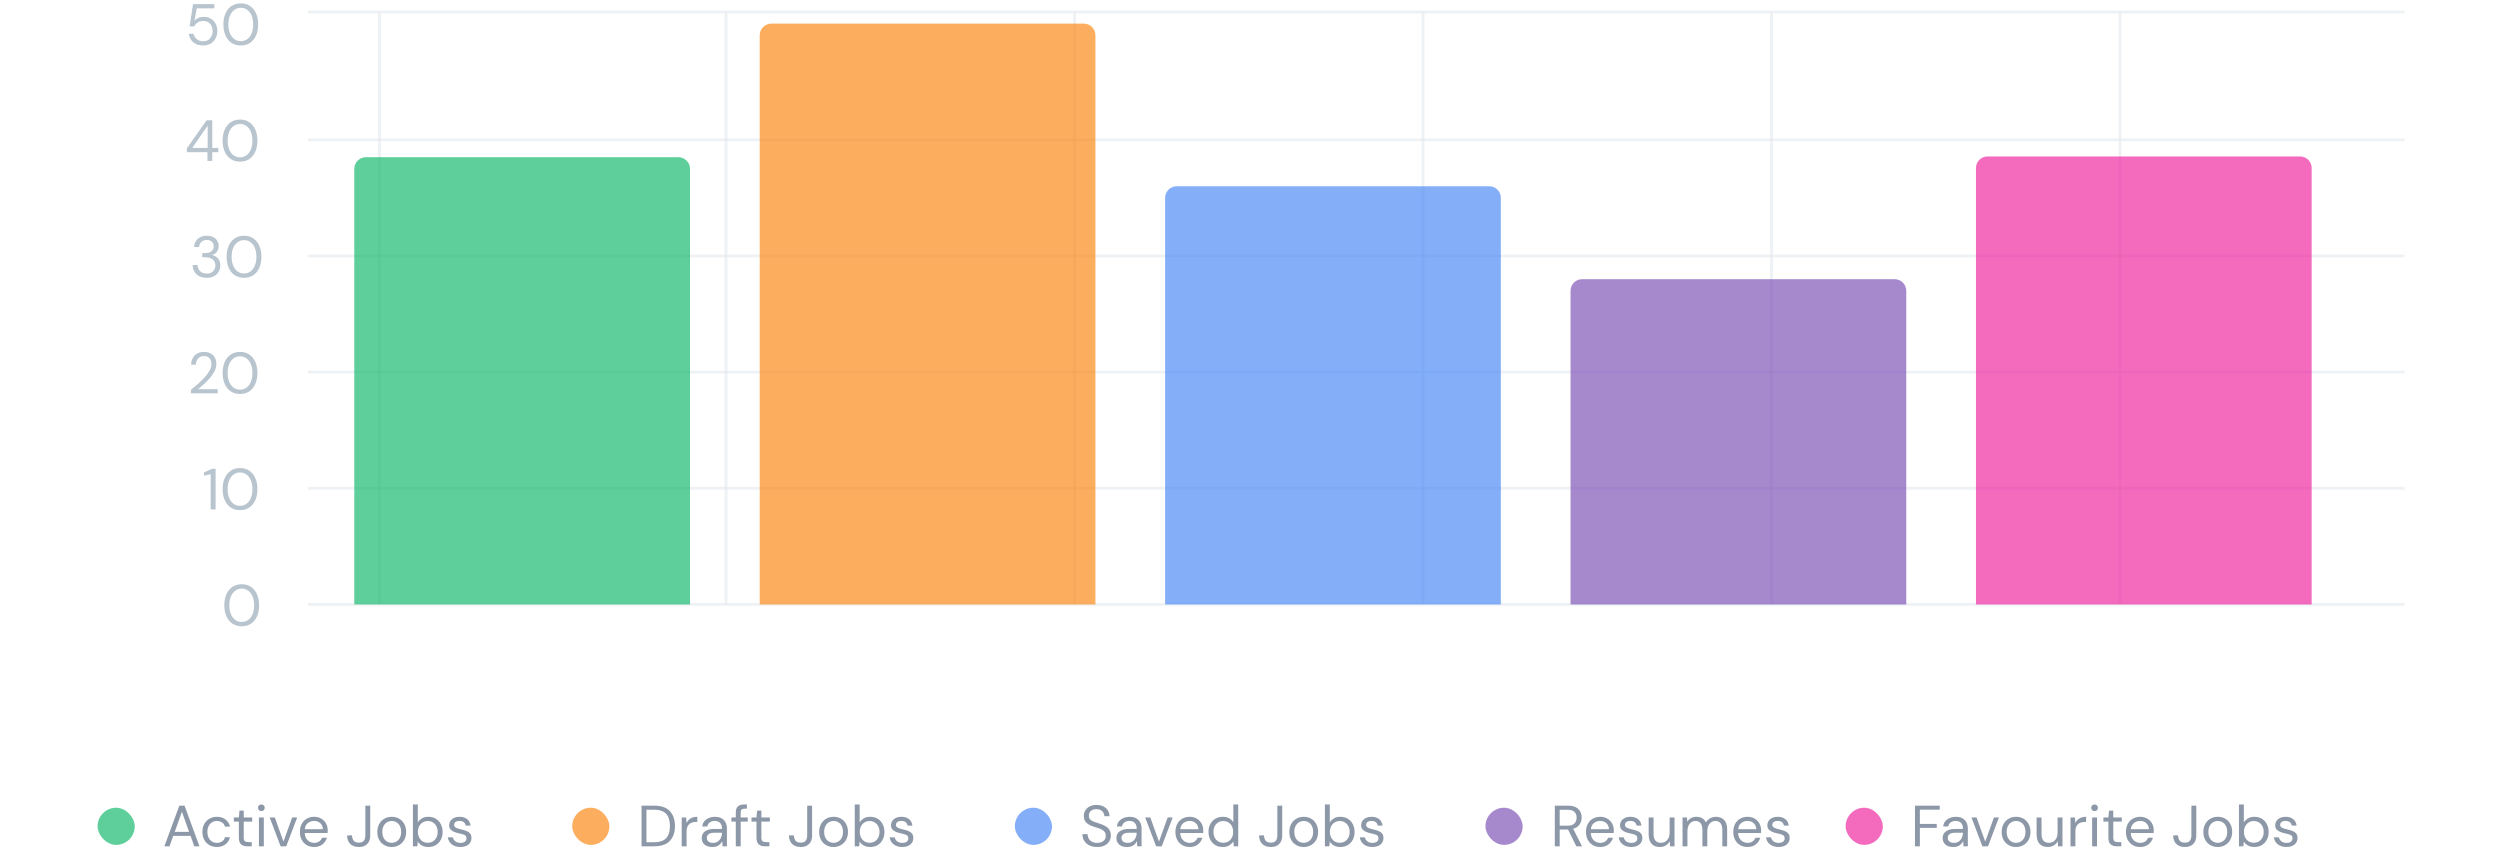 <svg width="625" height="216" viewBox="0 0 625 216" fill="none" xmlns="http://www.w3.org/2000/svg">
<path opacity="0.5" d="M76.959 3H601.151" stroke="#E1E7EC" stroke-width="0.726"/>
<path opacity="0.5" d="M76.959 34.945H601.151" stroke="#E1E7EC" stroke-width="0.726"/>
<path opacity="0.5" d="M76.959 63.986H601.151" stroke="#E1E7EC" stroke-width="0.726"/>
<path opacity="0.5" d="M76.959 93.027H601.151" stroke="#E1E7EC" stroke-width="0.726"/>
<path opacity="0.5" d="M76.959 122.069H601.151" stroke="#E1E7EC" stroke-width="0.726"/>
<path opacity="0.5" d="M76.959 151.11H601.151" stroke="#E1E7EC" stroke-width="0.726"/>
<path opacity="0.5" d="M94.872 3L94.872 151.11" stroke="#E1E7EC" stroke-width="0.726"/>
<path opacity="0.5" d="M181.507 3L181.507 151.11" stroke="#E1E7EC" stroke-width="0.726"/>
<path opacity="0.5" d="M268.63 3L268.63 151.11" stroke="#E1E7EC" stroke-width="0.726"/>
<path opacity="0.5" d="M355.753 3L355.753 151.11" stroke="#E1E7EC" stroke-width="0.726"/>
<path opacity="0.5" d="M442.877 3L442.877 151.11" stroke="#E1E7EC" stroke-width="0.726"/>
<path opacity="0.5" d="M530 3L530 151.11" stroke="#E1E7EC" stroke-width="0.726"/>
<path d="M50.804 11.366C50.107 11.366 49.502 11.24 48.989 10.989C48.476 10.737 48.065 10.393 47.755 9.958C47.455 9.512 47.271 9.009 47.203 8.448H48.394C48.51 9.009 48.781 9.464 49.207 9.812C49.633 10.151 50.17 10.321 50.819 10.321C51.303 10.321 51.719 10.209 52.068 9.987C52.416 9.754 52.682 9.445 52.866 9.057C53.06 8.67 53.157 8.239 53.157 7.765C53.157 7.01 52.944 6.4 52.518 5.935C52.092 5.471 51.54 5.238 50.862 5.238C50.301 5.238 49.822 5.364 49.425 5.616C49.028 5.868 48.738 6.197 48.554 6.603H47.392L48.263 1.028H53.592V2.088H49.207L48.612 5.18C48.844 4.9 49.163 4.667 49.57 4.483C49.986 4.299 50.461 4.208 50.993 4.208C51.661 4.208 52.242 4.362 52.736 4.672C53.239 4.982 53.631 5.403 53.912 5.935C54.193 6.468 54.333 7.073 54.333 7.751C54.333 8.399 54.193 8.999 53.912 9.551C53.641 10.103 53.239 10.543 52.706 10.872C52.184 11.202 51.55 11.366 50.804 11.366ZM60.204 11.366C59.303 11.366 58.524 11.148 57.866 10.713C57.217 10.267 56.719 9.653 56.37 8.869C56.022 8.075 55.847 7.155 55.847 6.11C55.847 5.064 56.022 4.149 56.37 3.365C56.719 2.572 57.217 1.957 57.866 1.521C58.524 1.076 59.303 0.853 60.204 0.853C61.104 0.853 61.878 1.076 62.527 1.521C63.175 1.957 63.674 2.572 64.022 3.365C64.371 4.149 64.545 5.064 64.545 6.11C64.545 7.155 64.371 8.075 64.022 8.869C63.674 9.653 63.175 10.267 62.527 10.713C61.878 11.148 61.104 11.366 60.204 11.366ZM60.204 10.292C60.794 10.292 61.322 10.127 61.786 9.798C62.261 9.459 62.629 8.98 62.89 8.36C63.161 7.731 63.296 6.981 63.296 6.11C63.296 5.238 63.161 4.493 62.89 3.874C62.629 3.254 62.261 2.78 61.786 2.451C61.322 2.112 60.794 1.942 60.204 1.942C59.603 1.942 59.071 2.112 58.606 2.451C58.142 2.78 57.774 3.254 57.503 3.874C57.232 4.493 57.096 5.238 57.096 6.11C57.096 6.981 57.232 7.731 57.503 8.36C57.774 8.98 58.142 9.459 58.606 9.798C59.071 10.127 59.603 10.292 60.204 10.292Z" fill="#B8C4CE"/>
<path d="M51.859 40.233V38.055H46.704V37.111L51.641 30.069H53.064V36.98H54.574V38.055H53.064V40.233H51.859ZM48.055 36.98H51.917V31.419L48.055 36.98ZM60.012 40.407C59.111 40.407 58.332 40.189 57.674 39.754C57.025 39.308 56.527 38.694 56.178 37.91C55.83 37.116 55.656 36.196 55.656 35.151C55.656 34.105 55.83 33.19 56.178 32.406C56.527 31.613 57.025 30.998 57.674 30.562C58.332 30.117 59.111 29.894 60.012 29.894C60.912 29.894 61.687 30.117 62.335 30.562C62.984 30.998 63.482 31.613 63.831 32.406C64.179 33.19 64.353 34.105 64.353 35.151C64.353 36.196 64.179 37.116 63.831 37.91C63.482 38.694 62.984 39.308 62.335 39.754C61.687 40.189 60.912 40.407 60.012 40.407ZM60.012 39.333C60.602 39.333 61.13 39.168 61.594 38.839C62.069 38.5 62.437 38.021 62.698 37.401C62.969 36.772 63.105 36.022 63.105 35.151C63.105 34.279 62.969 33.534 62.698 32.915C62.437 32.295 62.069 31.821 61.594 31.491C61.13 31.153 60.602 30.983 60.012 30.983C59.412 30.983 58.879 31.153 58.414 31.491C57.95 31.821 57.582 32.295 57.311 32.915C57.04 33.534 56.904 34.279 56.904 35.151C56.904 36.022 57.04 36.772 57.311 37.401C57.582 38.021 57.95 38.5 58.414 38.839C58.879 39.168 59.412 39.333 60.012 39.333Z" fill="#B8C4CE"/>
<path d="M51.677 69.448C51.028 69.448 50.442 69.332 49.92 69.1C49.397 68.858 48.976 68.499 48.656 68.025C48.347 67.551 48.182 66.96 48.163 66.254H49.397C49.407 66.835 49.61 67.338 50.007 67.764C50.404 68.18 50.96 68.388 51.677 68.388C52.393 68.388 52.93 68.19 53.288 67.793C53.656 67.396 53.84 66.917 53.84 66.355C53.84 65.881 53.724 65.494 53.492 65.194C53.269 64.894 52.964 64.671 52.577 64.526C52.199 64.38 51.783 64.308 51.328 64.308H50.573V63.277H51.328C51.986 63.277 52.499 63.127 52.867 62.827C53.245 62.527 53.434 62.106 53.434 61.563C53.434 61.108 53.284 60.736 52.983 60.445C52.693 60.145 52.258 59.995 51.677 59.995C51.115 59.995 50.665 60.165 50.326 60.504C49.987 60.833 49.799 61.249 49.76 61.752H48.526C48.555 61.2 48.7 60.712 48.961 60.286C49.232 59.86 49.6 59.531 50.065 59.298C50.529 59.056 51.067 58.935 51.677 58.935C52.335 58.935 52.882 59.051 53.318 59.284C53.763 59.516 54.097 59.826 54.319 60.213C54.552 60.6 54.668 61.026 54.668 61.491C54.668 62.004 54.528 62.474 54.247 62.899C53.966 63.316 53.545 63.596 52.983 63.742C53.584 63.867 54.082 64.153 54.479 64.598C54.876 65.044 55.075 65.629 55.075 66.355C55.075 66.917 54.944 67.435 54.682 67.909C54.431 68.374 54.053 68.746 53.55 69.027C53.046 69.308 52.422 69.448 51.677 69.448ZM61.012 69.448C60.111 69.448 59.332 69.23 58.674 68.795C58.025 68.35 57.527 67.735 57.178 66.951C56.83 66.157 56.656 65.237 56.656 64.192C56.656 63.146 56.83 62.231 57.178 61.447C57.527 60.654 58.025 60.039 58.674 59.603C59.332 59.158 60.111 58.935 61.012 58.935C61.912 58.935 62.687 59.158 63.335 59.603C63.984 60.039 64.482 60.654 64.831 61.447C65.179 62.231 65.353 63.146 65.353 64.192C65.353 65.237 65.179 66.157 64.831 66.951C64.482 67.735 63.984 68.35 63.335 68.795C62.687 69.23 61.912 69.448 61.012 69.448ZM61.012 68.374C61.602 68.374 62.13 68.209 62.594 67.88C63.069 67.541 63.437 67.062 63.698 66.442C63.969 65.813 64.105 65.063 64.105 64.192C64.105 63.321 63.969 62.575 63.698 61.956C63.437 61.336 63.069 60.862 62.594 60.533C62.13 60.194 61.602 60.024 61.012 60.024C60.412 60.024 59.879 60.194 59.414 60.533C58.95 60.862 58.582 61.336 58.311 61.956C58.04 62.575 57.904 63.321 57.904 64.192C57.904 65.063 58.04 65.813 58.311 66.442C58.582 67.062 58.95 67.541 59.414 67.88C59.879 68.209 60.412 68.374 61.012 68.374Z" fill="#B8C4CE"/>
<path d="M47.72 98.315V97.459C48.407 96.916 49.056 96.369 49.666 95.818C50.285 95.256 50.832 94.704 51.307 94.162C51.791 93.62 52.168 93.088 52.439 92.565C52.72 92.042 52.86 91.539 52.86 91.055C52.86 90.697 52.797 90.363 52.672 90.053C52.556 89.743 52.362 89.496 52.091 89.312C51.82 89.119 51.452 89.022 50.987 89.022C50.542 89.022 50.169 89.124 49.869 89.327C49.569 89.521 49.342 89.782 49.187 90.111C49.041 90.44 48.969 90.793 48.969 91.171H47.793C47.793 90.503 47.933 89.932 48.214 89.458C48.495 88.974 48.877 88.606 49.361 88.354C49.845 88.102 50.392 87.977 51.002 87.977C51.902 87.977 52.638 88.233 53.209 88.746C53.79 89.249 54.08 90.005 54.08 91.011C54.08 91.612 53.93 92.207 53.63 92.797C53.33 93.378 52.947 93.945 52.483 94.496C52.018 95.038 51.52 95.547 50.987 96.021C50.465 96.495 49.976 96.921 49.521 97.299H54.429V98.315H47.72ZM60.012 98.489C59.111 98.489 58.332 98.272 57.674 97.836C57.025 97.391 56.527 96.776 56.178 95.992C55.83 95.198 55.656 94.278 55.656 93.233C55.656 92.188 55.83 91.273 56.178 90.489C56.527 89.695 57.025 89.08 57.674 88.644C58.332 88.199 59.111 87.977 60.012 87.977C60.912 87.977 61.687 88.199 62.335 88.644C62.984 89.08 63.482 89.695 63.831 90.489C64.179 91.273 64.353 92.188 64.353 93.233C64.353 94.278 64.179 95.198 63.831 95.992C63.482 96.776 62.984 97.391 62.335 97.836C61.687 98.272 60.912 98.489 60.012 98.489ZM60.012 97.415C60.602 97.415 61.13 97.25 61.594 96.921C62.069 96.582 62.437 96.103 62.698 95.484C62.969 94.855 63.105 94.104 63.105 93.233C63.105 92.362 62.969 91.616 62.698 90.997C62.437 90.377 62.069 89.903 61.594 89.574C61.13 89.235 60.602 89.066 60.012 89.066C59.412 89.066 58.879 89.235 58.414 89.574C57.95 89.903 57.582 90.377 57.311 90.997C57.04 91.616 56.904 92.362 56.904 93.233C56.904 94.104 57.04 94.855 57.311 95.484C57.582 96.103 57.95 96.582 58.414 96.921C58.879 97.25 59.412 97.415 60.012 97.415Z" fill="#B8C4CE"/>
<path d="M52.668 127.356V118.557L51.027 118.92V118.078L53.075 117.192H53.902V127.356H52.668ZM60.012 127.53C59.111 127.53 58.332 127.313 57.674 126.877C57.025 126.432 56.527 125.817 56.178 125.033C55.83 124.239 55.656 123.319 55.656 122.274C55.656 121.229 55.83 120.314 56.178 119.53C56.527 118.736 57.025 118.121 57.674 117.686C58.332 117.24 59.111 117.018 60.012 117.018C60.912 117.018 61.687 117.24 62.335 117.686C62.984 118.121 63.482 118.736 63.831 119.53C64.179 120.314 64.353 121.229 64.353 122.274C64.353 123.319 64.179 124.239 63.831 125.033C63.482 125.817 62.984 126.432 62.335 126.877C61.687 127.313 60.912 127.53 60.012 127.53ZM60.012 126.456C60.602 126.456 61.13 126.291 61.594 125.962C62.069 125.623 62.437 125.144 62.698 124.525C62.969 123.895 63.105 123.145 63.105 122.274C63.105 121.403 62.969 120.657 62.698 120.038C62.437 119.418 62.069 118.944 61.594 118.615C61.13 118.276 60.602 118.107 60.012 118.107C59.412 118.107 58.879 118.276 58.414 118.615C57.95 118.944 57.582 119.418 57.311 120.038C57.04 120.657 56.904 121.403 56.904 122.274C56.904 123.145 57.04 123.895 57.311 124.525C57.582 125.144 57.95 125.623 58.414 125.962C58.879 126.291 59.412 126.456 60.012 126.456Z" fill="#B8C4CE"/>
<path d="M60.436 156.571C59.536 156.571 58.757 156.354 58.099 155.918C57.45 155.473 56.952 154.858 56.603 154.074C56.255 153.28 56.08 152.361 56.08 151.315C56.08 150.27 56.255 149.355 56.603 148.571C56.952 147.777 57.45 147.162 58.099 146.727C58.757 146.281 59.536 146.059 60.436 146.059C61.337 146.059 62.111 146.281 62.76 146.727C63.408 147.162 63.907 147.777 64.255 148.571C64.604 149.355 64.778 150.27 64.778 151.315C64.778 152.361 64.604 153.28 64.255 154.074C63.907 154.858 63.408 155.473 62.76 155.918C62.111 156.354 61.337 156.571 60.436 156.571ZM60.436 155.497C61.027 155.497 61.554 155.332 62.019 155.003C62.493 154.664 62.861 154.185 63.123 153.566C63.394 152.936 63.529 152.186 63.529 151.315C63.529 150.444 63.394 149.698 63.123 149.079C62.861 148.459 62.493 147.985 62.019 147.656C61.554 147.317 61.027 147.148 60.436 147.148C59.836 147.148 59.304 147.317 58.839 147.656C58.374 147.985 58.007 148.459 57.736 149.079C57.465 149.698 57.329 150.444 57.329 151.315C57.329 152.186 57.465 152.936 57.736 153.566C58.007 154.185 58.374 154.664 58.839 155.003C59.304 155.332 59.836 155.497 60.436 155.497Z" fill="#B8C4CE"/>
<path d="M88.575 42.205C88.575 40.602 89.876 39.301 91.48 39.301H169.6C171.204 39.301 172.504 40.602 172.504 42.205V151.109H88.575V42.205Z" fill="#08B564" fill-opacity="0.65"/>
<path d="M189.929 8.808C189.929 7.204 191.229 5.904 192.833 5.904H270.953C272.557 5.904 273.858 7.204 273.858 8.808V151.11H189.929V8.808Z" fill="#FB8308" fill-opacity="0.65"/>
<path d="M291.282 49.466C291.282 47.862 292.582 46.562 294.186 46.562H372.307C373.911 46.562 375.211 47.862 375.211 49.466V151.109H291.282V49.466Z" fill="#4285F4" fill-opacity="0.65"/>
<path d="M392.636 72.698C392.636 71.095 393.936 69.794 395.54 69.794H473.66C475.264 69.794 476.564 71.095 476.564 72.698V151.11H392.636V72.698Z" fill="#7649B3" fill-opacity="0.65"/>
<path d="M493.989 42.014C493.989 40.41 495.289 39.11 496.893 39.11H575.014C576.618 39.11 577.918 40.41 577.918 42.014V151.11H493.989V42.014Z" fill="#EF1D9B" fill-opacity="0.65"/>
<g clip-path="url(#clip0_186_2513)">
<rect x="24.394" y="201.929" width="9.293" height="9.293" rx="4.647" fill="#08B564" fill-opacity="0.65"/>
<path d="M41.093 211.575L44.839 201.411H46.132L49.864 211.575H48.571L47.642 208.961H43.315L42.371 211.575H41.093ZM43.678 207.974H47.279L45.478 202.95L43.678 207.974ZM54.216 211.749C53.528 211.749 52.909 211.595 52.357 211.285C51.815 210.965 51.384 210.525 51.065 209.963C50.755 209.392 50.6 208.729 50.6 207.974C50.6 207.219 50.755 206.561 51.065 205.999C51.384 205.428 51.815 204.988 52.357 204.678C52.909 204.358 53.528 204.199 54.216 204.199C55.068 204.199 55.784 204.421 56.365 204.867C56.955 205.312 57.328 205.907 57.483 206.653H56.234C56.137 206.207 55.9 205.864 55.523 205.622C55.145 205.37 54.705 205.244 54.201 205.244C53.794 205.244 53.412 205.346 53.054 205.549C52.696 205.752 52.405 206.057 52.183 206.464C51.96 206.871 51.849 207.374 51.849 207.974C51.849 208.574 51.96 209.078 52.183 209.484C52.405 209.891 52.696 210.201 53.054 210.414C53.412 210.617 53.794 210.718 54.201 210.718C54.705 210.718 55.145 210.597 55.523 210.355C55.9 210.104 56.137 209.75 56.234 209.295H57.483C57.338 210.021 56.97 210.612 56.379 211.067C55.789 211.522 55.068 211.749 54.216 211.749ZM61.834 211.575C61.175 211.575 60.657 211.415 60.28 211.096C59.903 210.777 59.714 210.201 59.714 209.368V205.404H58.465V204.373H59.714L59.873 202.645H60.933V204.373H63.053V205.404H60.933V209.368C60.933 209.823 61.025 210.133 61.209 210.297C61.393 210.452 61.718 210.53 62.182 210.53H62.937V211.575H61.834ZM65.344 202.776C65.102 202.776 64.898 202.698 64.734 202.543C64.579 202.379 64.501 202.176 64.501 201.934C64.501 201.701 64.579 201.508 64.734 201.353C64.898 201.198 65.102 201.12 65.344 201.12C65.576 201.12 65.774 201.198 65.939 201.353C66.103 201.508 66.186 201.701 66.186 201.934C66.186 202.176 66.103 202.379 65.939 202.543C65.774 202.698 65.576 202.776 65.344 202.776ZM64.734 211.575V204.373H65.954V211.575H64.734ZM70.154 211.575L67.424 204.373H68.702L70.865 210.399L73.043 204.373H74.292L71.562 211.575H70.154ZM78.519 211.749C77.832 211.749 77.222 211.595 76.689 211.285C76.157 210.965 75.736 210.525 75.426 209.963C75.126 209.402 74.976 208.739 74.976 207.974C74.976 207.219 75.126 206.561 75.426 205.999C75.726 205.428 76.142 204.988 76.675 204.678C77.217 204.358 77.841 204.199 78.548 204.199C79.245 204.199 79.845 204.358 80.348 204.678C80.862 204.988 81.254 205.399 81.525 205.912C81.796 206.425 81.931 206.977 81.931 207.568C81.931 207.674 81.926 207.78 81.917 207.887C81.917 207.993 81.917 208.114 81.917 208.25H76.181C76.21 208.802 76.336 209.262 76.559 209.629C76.791 209.988 77.076 210.259 77.415 210.443C77.764 210.627 78.132 210.718 78.519 210.718C79.022 210.718 79.443 210.602 79.782 210.37C80.121 210.138 80.368 209.823 80.523 209.426H81.728C81.534 210.094 81.162 210.651 80.61 211.096C80.068 211.532 79.371 211.749 78.519 211.749ZM78.519 205.23C77.938 205.23 77.42 205.409 76.965 205.767C76.52 206.115 76.263 206.629 76.196 207.306H80.726C80.697 206.658 80.474 206.149 80.058 205.781C79.642 205.414 79.129 205.23 78.519 205.23ZM89.728 211.749C88.809 211.749 88.088 211.493 87.565 210.98C87.042 210.467 86.781 209.755 86.781 208.845H88.015C88.015 209.358 88.141 209.789 88.393 210.138C88.644 210.486 89.085 210.66 89.714 210.66C90.324 210.66 90.745 210.491 90.977 210.152C91.219 209.813 91.34 209.392 91.34 208.889V201.411H92.56V208.889C92.56 209.789 92.308 210.491 91.805 210.994C91.311 211.498 90.619 211.749 89.728 211.749ZM97.918 211.749C97.241 211.749 96.631 211.595 96.089 211.285C95.547 210.975 95.116 210.539 94.796 209.978C94.487 209.407 94.332 208.739 94.332 207.974C94.332 207.209 94.492 206.546 94.811 205.985C95.13 205.414 95.561 204.973 96.103 204.663C96.655 204.354 97.27 204.199 97.947 204.199C98.625 204.199 99.235 204.354 99.777 204.663C100.319 204.973 100.745 205.414 101.055 205.985C101.374 206.546 101.534 207.209 101.534 207.974C101.534 208.739 101.374 209.407 101.055 209.978C100.735 210.539 100.3 210.975 99.748 211.285C99.206 211.595 98.596 211.749 97.918 211.749ZM97.918 210.704C98.335 210.704 98.722 210.602 99.08 210.399C99.438 210.196 99.729 209.891 99.951 209.484C100.174 209.078 100.285 208.574 100.285 207.974C100.285 207.374 100.174 206.871 99.951 206.464C99.738 206.057 99.453 205.752 99.095 205.549C98.736 205.346 98.354 205.244 97.947 205.244C97.531 205.244 97.144 205.346 96.786 205.549C96.428 205.752 96.137 206.057 95.915 206.464C95.692 206.871 95.581 207.374 95.581 207.974C95.581 208.574 95.692 209.078 95.915 209.484C96.137 209.891 96.423 210.196 96.771 210.399C97.129 210.602 97.512 210.704 97.918 210.704ZM107.078 211.749C106.487 211.749 105.96 211.628 105.495 211.386C105.04 211.144 104.692 210.806 104.45 210.37L104.334 211.575H103.23V201.12H104.45V205.564C104.682 205.215 105.011 204.901 105.437 204.62C105.873 204.339 106.424 204.199 107.092 204.199C107.809 204.199 108.433 204.363 108.966 204.692C109.498 205.022 109.909 205.472 110.2 206.043C110.5 206.614 110.65 207.263 110.65 207.989C110.65 208.715 110.5 209.363 110.2 209.934C109.909 210.496 109.493 210.941 108.951 211.27C108.419 211.59 107.794 211.749 107.078 211.749ZM106.947 210.689C107.431 210.689 107.857 210.578 108.225 210.355C108.593 210.123 108.883 209.804 109.096 209.397C109.309 208.991 109.416 208.516 109.416 207.974C109.416 207.432 109.309 206.958 109.096 206.551C108.883 206.145 108.593 205.83 108.225 205.607C107.857 205.375 107.431 205.259 106.947 205.259C106.463 205.259 106.037 205.375 105.669 205.607C105.302 205.83 105.011 206.145 104.798 206.551C104.585 206.958 104.479 207.432 104.479 207.974C104.479 208.516 104.585 208.991 104.798 209.397C105.011 209.804 105.302 210.123 105.669 210.355C106.037 210.578 106.463 210.689 106.947 210.689ZM115.107 211.749C114.245 211.749 113.529 211.532 112.958 211.096C112.387 210.66 112.053 210.07 111.956 209.325H113.205C113.282 209.702 113.48 210.031 113.8 210.312C114.129 210.583 114.57 210.718 115.121 210.718C115.634 210.718 116.012 210.612 116.254 210.399C116.496 210.176 116.617 209.915 116.617 209.615C116.617 209.179 116.457 208.889 116.138 208.744C115.828 208.598 115.387 208.468 114.816 208.352C114.429 208.274 114.042 208.163 113.655 208.018C113.267 207.872 112.943 207.669 112.682 207.408C112.42 207.137 112.29 206.783 112.29 206.348C112.29 205.719 112.522 205.206 112.987 204.809C113.461 204.402 114.1 204.199 114.903 204.199C115.668 204.199 116.293 204.392 116.777 204.78C117.27 205.157 117.556 205.699 117.633 206.406H116.428C116.38 206.038 116.22 205.752 115.949 205.549C115.688 205.336 115.334 205.23 114.889 205.23C114.453 205.23 114.115 205.322 113.873 205.506C113.64 205.69 113.524 205.932 113.524 206.232C113.524 206.522 113.674 206.75 113.974 206.914C114.284 207.079 114.7 207.219 115.223 207.335C115.668 207.432 116.089 207.553 116.486 207.698C116.893 207.834 117.222 208.042 117.474 208.323C117.735 208.594 117.866 208.991 117.866 209.513C117.875 210.162 117.628 210.699 117.125 211.125C116.631 211.541 115.959 211.749 115.107 211.749Z" fill="#8C97A7"/>
</g>
<g clip-path="url(#clip1_186_2513)">
<rect x="143.052" y="201.928" width="9.293" height="9.293" rx="4.647" fill="#FB8308" fill-opacity="0.65"/>
<path d="M160.39 211.575V201.411H163.512C165.302 201.411 166.619 201.866 167.461 202.776C168.313 203.686 168.739 204.934 168.739 206.522C168.739 208.081 168.313 209.315 167.461 210.225C166.619 211.125 165.302 211.575 163.512 211.575H160.39ZM161.609 210.559H163.482C164.47 210.559 165.254 210.399 165.835 210.08C166.425 209.75 166.846 209.286 167.098 208.686C167.35 208.076 167.476 207.355 167.476 206.522C167.476 205.67 167.35 204.939 167.098 204.329C166.846 203.72 166.425 203.25 165.835 202.921C165.254 202.592 164.47 202.427 163.482 202.427H161.609V210.559ZM170.427 211.575V204.373H171.531L171.633 205.752C171.855 205.278 172.194 204.901 172.649 204.62C173.104 204.339 173.666 204.199 174.334 204.199V205.477H174C173.574 205.477 173.182 205.554 172.823 205.709C172.465 205.854 172.18 206.106 171.967 206.464C171.754 206.822 171.647 207.316 171.647 207.945V211.575H170.427ZM178.098 211.749C177.498 211.749 177 211.648 176.603 211.445C176.206 211.241 175.911 210.97 175.717 210.631C175.523 210.293 175.427 209.925 175.427 209.528C175.427 208.792 175.707 208.226 176.269 207.829C176.83 207.432 177.595 207.234 178.563 207.234H180.509V207.146C180.509 206.517 180.344 206.043 180.015 205.723C179.686 205.394 179.246 205.23 178.694 205.23C178.219 205.23 177.808 205.351 177.46 205.593C177.121 205.825 176.908 206.169 176.821 206.624H175.572C175.62 206.101 175.794 205.66 176.095 205.302C176.404 204.944 176.787 204.673 177.242 204.489C177.697 204.296 178.181 204.199 178.694 204.199C179.701 204.199 180.456 204.47 180.959 205.012C181.472 205.544 181.729 206.256 181.729 207.146V211.575H180.64L180.567 210.283C180.364 210.689 180.064 211.038 179.667 211.328C179.279 211.609 178.757 211.749 178.098 211.749ZM178.287 210.718C178.752 210.718 179.149 210.597 179.478 210.355C179.817 210.113 180.073 209.799 180.247 209.412C180.422 209.024 180.509 208.618 180.509 208.192V208.177H178.665C177.948 208.177 177.44 208.303 177.14 208.555C176.85 208.797 176.704 209.102 176.704 209.47C176.704 209.847 176.84 210.152 177.111 210.385C177.392 210.607 177.784 210.718 178.287 210.718ZM183.95 211.575V205.404H182.861V204.373H183.95V203.124C183.95 202.427 184.125 201.919 184.473 201.6C184.822 201.28 185.33 201.12 185.998 201.12H186.724V202.166H186.187C185.819 202.166 185.557 202.243 185.402 202.398C185.248 202.543 185.17 202.795 185.17 203.153V204.373H186.942V205.404H185.17V211.575H183.95ZM191.24 211.575C190.582 211.575 190.064 211.415 189.686 211.096C189.309 210.777 189.12 210.201 189.12 209.368V205.404H187.871V204.373H189.12L189.28 202.645H190.34V204.373H192.46V205.404H190.34V209.368C190.34 209.823 190.432 210.133 190.615 210.297C190.799 210.452 191.124 210.53 191.588 210.53H192.343V211.575H191.24ZM200.19 211.749C199.27 211.749 198.549 211.493 198.026 210.98C197.504 210.467 197.242 209.755 197.242 208.845H198.476C198.476 209.358 198.602 209.789 198.854 210.138C199.106 210.486 199.546 210.66 200.175 210.66C200.785 210.66 201.206 210.491 201.439 210.152C201.681 209.813 201.802 209.392 201.802 208.889V201.411H203.021V208.889C203.021 209.789 202.77 210.491 202.266 210.994C201.773 211.498 201.08 211.749 200.19 211.749ZM208.38 211.749C207.702 211.749 207.092 211.595 206.55 211.285C206.008 210.975 205.577 210.539 205.258 209.978C204.948 209.407 204.793 208.739 204.793 207.974C204.793 207.209 204.953 206.546 205.272 205.985C205.592 205.414 206.023 204.973 206.565 204.663C207.116 204.354 207.731 204.199 208.409 204.199C209.086 204.199 209.696 204.354 210.238 204.663C210.78 204.973 211.206 205.414 211.516 205.985C211.836 206.546 211.995 207.209 211.995 207.974C211.995 208.739 211.836 209.407 211.516 209.978C211.197 210.539 210.761 210.975 210.209 211.285C209.667 211.595 209.057 211.749 208.38 211.749ZM208.38 210.704C208.796 210.704 209.183 210.602 209.541 210.399C209.9 210.196 210.19 209.891 210.413 209.484C210.635 209.078 210.747 208.574 210.747 207.974C210.747 207.374 210.635 206.871 210.413 206.464C210.2 206.057 209.914 205.752 209.556 205.549C209.198 205.346 208.815 205.244 208.409 205.244C207.993 205.244 207.605 205.346 207.247 205.549C206.889 205.752 206.599 206.057 206.376 206.464C206.153 206.871 206.042 207.374 206.042 207.974C206.042 208.574 206.153 209.078 206.376 209.484C206.599 209.891 206.884 210.196 207.233 210.399C207.591 210.602 207.973 210.704 208.38 210.704ZM217.539 211.749C216.949 211.749 216.421 211.628 215.957 211.386C215.502 211.144 215.153 210.806 214.911 210.37L214.795 211.575H213.691V201.12H214.911V205.564C215.143 205.215 215.473 204.901 215.898 204.62C216.334 204.339 216.886 204.199 217.554 204.199C218.27 204.199 218.895 204.363 219.427 204.692C219.959 205.022 220.371 205.472 220.661 206.043C220.961 206.614 221.111 207.263 221.111 207.989C221.111 208.715 220.961 209.363 220.661 209.934C220.371 210.496 219.955 210.941 219.412 211.27C218.88 211.59 218.256 211.749 217.539 211.749ZM217.409 210.689C217.893 210.689 218.319 210.578 218.686 210.355C219.054 210.123 219.345 209.804 219.558 209.397C219.771 208.991 219.877 208.516 219.877 207.974C219.877 207.432 219.771 206.958 219.558 206.551C219.345 206.145 219.054 205.83 218.686 205.607C218.319 205.375 217.893 205.259 217.409 205.259C216.925 205.259 216.499 205.375 216.131 205.607C215.763 205.83 215.473 206.145 215.26 206.551C215.047 206.958 214.94 207.432 214.94 207.974C214.94 208.516 215.047 208.991 215.26 209.397C215.473 209.804 215.763 210.123 216.131 210.355C216.499 210.578 216.925 210.689 217.409 210.689ZM225.568 211.749C224.707 211.749 223.99 211.532 223.419 211.096C222.848 210.66 222.514 210.07 222.417 209.325H223.666C223.743 209.702 223.942 210.031 224.261 210.312C224.59 210.583 225.031 210.718 225.583 210.718C226.096 210.718 226.473 210.612 226.715 210.399C226.957 210.176 227.078 209.915 227.078 209.615C227.078 209.179 226.919 208.889 226.599 208.744C226.289 208.598 225.849 208.468 225.278 208.352C224.891 208.274 224.503 208.163 224.116 208.018C223.729 207.872 223.405 207.669 223.143 207.408C222.882 207.137 222.751 206.783 222.751 206.348C222.751 205.719 222.983 205.206 223.448 204.809C223.922 204.402 224.561 204.199 225.365 204.199C226.13 204.199 226.754 204.392 227.238 204.78C227.732 205.157 228.017 205.699 228.095 206.406H226.889C226.841 206.038 226.681 205.752 226.41 205.549C226.149 205.336 225.796 205.23 225.35 205.23C224.915 205.23 224.576 205.322 224.334 205.506C224.102 205.69 223.985 205.932 223.985 206.232C223.985 206.522 224.135 206.75 224.436 206.914C224.745 207.079 225.162 207.219 225.684 207.335C226.13 207.432 226.551 207.553 226.948 207.698C227.354 207.834 227.683 208.042 227.935 208.323C228.196 208.594 228.327 208.991 228.327 209.513C228.337 210.162 228.09 210.699 227.586 211.125C227.093 211.541 226.42 211.749 225.568 211.749Z" fill="#8C97A7"/>
</g>
<g clip-path="url(#clip2_186_2513)">
<rect x="253.709" y="201.928" width="9.293" height="9.293" rx="4.647" fill="#4285F4" fill-opacity="0.65"/>
<path d="M274.285 211.749C273.54 211.749 272.891 211.614 272.339 211.343C271.788 211.072 271.362 210.694 271.062 210.21C270.762 209.726 270.612 209.165 270.612 208.526H271.889C271.889 208.923 271.981 209.291 272.165 209.629C272.349 209.959 272.615 210.225 272.964 210.428C273.322 210.622 273.762 210.718 274.285 210.718C274.973 210.718 275.505 210.554 275.882 210.225C276.26 209.896 276.449 209.484 276.449 208.991C276.449 208.584 276.362 208.26 276.187 208.018C276.013 207.766 275.776 207.563 275.476 207.408C275.185 207.253 274.847 207.117 274.459 207.001C274.082 206.885 273.685 206.754 273.269 206.609C272.485 206.338 271.904 206.004 271.526 205.607C271.149 205.201 270.96 204.673 270.96 204.025C270.95 203.482 271.076 203.003 271.338 202.587C271.599 202.161 271.967 201.832 272.441 201.6C272.925 201.358 273.496 201.237 274.155 201.237C274.803 201.237 275.365 201.358 275.839 201.6C276.323 201.842 276.696 202.176 276.957 202.601C277.228 203.027 277.368 203.511 277.378 204.054H276.1C276.1 203.773 276.028 203.497 275.882 203.226C275.737 202.945 275.515 202.718 275.215 202.543C274.924 202.369 274.556 202.282 274.111 202.282C273.559 202.272 273.104 202.413 272.746 202.703C272.398 202.994 272.223 203.395 272.223 203.908C272.223 204.344 272.344 204.678 272.586 204.91C272.838 205.143 273.186 205.336 273.632 205.491C274.077 205.636 274.59 205.806 275.171 205.999C275.655 206.174 276.091 206.377 276.478 206.609C276.865 206.841 277.165 207.142 277.378 207.509C277.601 207.877 277.712 208.347 277.712 208.918C277.712 209.402 277.586 209.862 277.335 210.297C277.083 210.723 276.7 211.072 276.187 211.343C275.684 211.614 275.05 211.749 274.285 211.749ZM281.765 211.749C281.165 211.749 280.666 211.648 280.269 211.445C279.873 211.241 279.577 210.97 279.384 210.631C279.19 210.293 279.093 209.925 279.093 209.528C279.093 208.792 279.374 208.226 279.936 207.829C280.497 207.432 281.262 207.234 282.23 207.234H284.176V207.146C284.176 206.517 284.011 206.043 283.682 205.723C283.353 205.394 282.912 205.23 282.36 205.23C281.886 205.23 281.475 205.351 281.126 205.593C280.787 205.825 280.574 206.169 280.487 206.624H279.239C279.287 206.101 279.461 205.66 279.761 205.302C280.071 204.944 280.453 204.673 280.908 204.489C281.363 204.296 281.847 204.199 282.36 204.199C283.367 204.199 284.122 204.47 284.626 205.012C285.139 205.544 285.395 206.256 285.395 207.146V211.575H284.306L284.234 210.283C284.03 210.689 283.73 211.038 283.333 211.328C282.946 211.609 282.423 211.749 281.765 211.749ZM281.954 210.718C282.419 210.718 282.815 210.597 283.145 210.355C283.483 210.113 283.74 209.799 283.914 209.412C284.088 209.024 284.176 208.618 284.176 208.192V208.177H282.331C281.615 208.177 281.107 208.303 280.807 208.555C280.516 208.797 280.371 209.102 280.371 209.47C280.371 209.847 280.507 210.152 280.778 210.385C281.058 210.607 281.45 210.718 281.954 210.718ZM289.032 211.575L286.302 204.373H287.58L289.744 210.399L291.922 204.373H293.17L290.441 211.575H289.032ZM297.397 211.749C296.71 211.749 296.1 211.595 295.568 211.285C295.035 210.965 294.614 210.525 294.304 209.963C294.004 209.402 293.854 208.739 293.854 207.974C293.854 207.219 294.004 206.561 294.304 205.999C294.604 205.428 295.021 204.988 295.553 204.678C296.095 204.358 296.72 204.199 297.426 204.199C298.123 204.199 298.723 204.358 299.227 204.678C299.74 204.988 300.132 205.399 300.403 205.912C300.674 206.425 300.81 206.977 300.81 207.568C300.81 207.674 300.805 207.78 300.795 207.887C300.795 207.993 300.795 208.114 300.795 208.25H295.059C295.089 208.802 295.214 209.262 295.437 209.629C295.669 209.988 295.955 210.259 296.294 210.443C296.642 210.627 297.01 210.718 297.397 210.718C297.901 210.718 298.322 210.602 298.661 210.37C298.999 210.138 299.246 209.823 299.401 209.426H300.606C300.413 210.094 300.04 210.651 299.488 211.096C298.946 211.532 298.249 211.749 297.397 211.749ZM297.397 205.23C296.816 205.23 296.299 205.409 295.844 205.767C295.398 206.115 295.142 206.629 295.074 207.306H299.604C299.575 206.658 299.353 206.149 298.936 205.781C298.52 205.414 298.007 205.23 297.397 205.23ZM305.693 211.749C304.977 211.749 304.348 211.585 303.806 211.256C303.273 210.927 302.857 210.476 302.557 209.905C302.267 209.334 302.121 208.686 302.121 207.96C302.121 207.234 302.271 206.59 302.571 206.028C302.872 205.457 303.288 205.012 303.82 204.692C304.353 204.363 304.982 204.199 305.708 204.199C306.298 204.199 306.821 204.32 307.276 204.562C307.731 204.804 308.084 205.143 308.336 205.578V201.12H309.556V211.575H308.452L308.336 210.385C308.104 210.733 307.77 211.048 307.334 211.328C306.899 211.609 306.352 211.749 305.693 211.749ZM305.824 210.689C306.308 210.689 306.734 210.578 307.102 210.355C307.479 210.123 307.77 209.804 307.973 209.397C308.186 208.991 308.293 208.516 308.293 207.974C308.293 207.432 308.186 206.958 307.973 206.551C307.77 206.145 307.479 205.83 307.102 205.607C306.734 205.375 306.308 205.259 305.824 205.259C305.35 205.259 304.924 205.375 304.546 205.607C304.178 205.83 303.888 206.145 303.675 206.551C303.472 206.958 303.37 207.432 303.37 207.974C303.37 208.516 303.472 208.991 303.675 209.397C303.888 209.804 304.178 210.123 304.546 210.355C304.924 210.578 305.35 210.689 305.824 210.689ZM317.725 211.749C316.805 211.749 316.084 211.493 315.561 210.98C315.038 210.467 314.777 209.755 314.777 208.845H316.011C316.011 209.358 316.137 209.789 316.389 210.138C316.641 210.486 317.081 210.66 317.71 210.66C318.32 210.66 318.741 210.491 318.974 210.152C319.216 209.813 319.337 209.392 319.337 208.889V201.411H320.556V208.889C320.556 209.789 320.305 210.491 319.801 210.994C319.308 211.498 318.615 211.749 317.725 211.749ZM325.915 211.749C325.237 211.749 324.627 211.595 324.085 211.285C323.543 210.975 323.112 210.539 322.793 209.978C322.483 209.407 322.328 208.739 322.328 207.974C322.328 207.209 322.488 206.546 322.807 205.985C323.127 205.414 323.558 204.973 324.1 204.663C324.651 204.354 325.266 204.199 325.944 204.199C326.621 204.199 327.231 204.354 327.773 204.663C328.315 204.973 328.741 205.414 329.051 205.985C329.371 206.546 329.53 207.209 329.53 207.974C329.53 208.739 329.371 209.407 329.051 209.978C328.732 210.539 328.296 210.975 327.744 211.285C327.202 211.595 326.592 211.749 325.915 211.749ZM325.915 210.704C326.331 210.704 326.718 210.602 327.076 210.399C327.435 210.196 327.725 209.891 327.948 209.484C328.17 209.078 328.282 208.574 328.282 207.974C328.282 207.374 328.17 206.871 327.948 206.464C327.735 206.057 327.449 205.752 327.091 205.549C326.733 205.346 326.35 205.244 325.944 205.244C325.528 205.244 325.14 205.346 324.782 205.549C324.424 205.752 324.134 206.057 323.911 206.464C323.688 206.871 323.577 207.374 323.577 207.974C323.577 208.574 323.688 209.078 323.911 209.484C324.134 209.891 324.419 210.196 324.768 210.399C325.126 210.602 325.508 210.704 325.915 210.704ZM335.074 211.749C334.484 211.749 333.956 211.628 333.492 211.386C333.037 211.144 332.688 210.806 332.446 210.37L332.33 211.575H331.226V201.12H332.446V205.564C332.678 205.215 333.007 204.901 333.433 204.62C333.869 204.339 334.421 204.199 335.089 204.199C335.805 204.199 336.429 204.363 336.962 204.692C337.494 205.022 337.906 205.472 338.196 206.043C338.496 206.614 338.646 207.263 338.646 207.989C338.646 208.715 338.496 209.363 338.196 209.934C337.906 210.496 337.489 210.941 336.947 211.27C336.415 211.59 335.791 211.749 335.074 211.749ZM334.944 210.689C335.428 210.689 335.854 210.578 336.221 210.355C336.589 210.123 336.88 209.804 337.093 209.397C337.306 208.991 337.412 208.516 337.412 207.974C337.412 207.432 337.306 206.958 337.093 206.551C336.88 206.145 336.589 205.83 336.221 205.607C335.854 205.375 335.428 205.259 334.944 205.259C334.46 205.259 334.034 205.375 333.666 205.607C333.298 205.83 333.007 206.145 332.795 206.551C332.582 206.958 332.475 207.432 332.475 207.974C332.475 208.516 332.582 208.991 332.795 209.397C333.007 209.804 333.298 210.123 333.666 210.355C334.034 210.578 334.46 210.689 334.944 210.689ZM343.103 211.749C342.242 211.749 341.525 211.532 340.954 211.096C340.383 210.66 340.049 210.07 339.952 209.325H341.201C341.278 209.702 341.477 210.031 341.796 210.312C342.125 210.583 342.566 210.718 343.118 210.718C343.631 210.718 344.008 210.612 344.25 210.399C344.492 210.176 344.613 209.915 344.613 209.615C344.613 209.179 344.453 208.889 344.134 208.744C343.824 208.598 343.384 208.468 342.813 208.352C342.425 208.274 342.038 208.163 341.651 208.018C341.264 207.872 340.94 207.669 340.678 207.408C340.417 207.137 340.286 206.783 340.286 206.348C340.286 205.719 340.518 205.206 340.983 204.809C341.457 204.402 342.096 204.199 342.9 204.199C343.665 204.199 344.289 204.392 344.773 204.78C345.267 205.157 345.552 205.699 345.63 206.406H344.424C344.376 206.038 344.216 205.752 343.945 205.549C343.684 205.336 343.331 205.23 342.885 205.23C342.45 205.23 342.111 205.322 341.869 205.506C341.637 205.69 341.52 205.932 341.52 206.232C341.52 206.522 341.67 206.75 341.97 206.914C342.28 207.079 342.697 207.219 343.219 207.335C343.665 207.432 344.086 207.553 344.483 207.698C344.889 207.834 345.218 208.042 345.47 208.323C345.731 208.594 345.862 208.991 345.862 209.513C345.872 210.162 345.625 210.699 345.121 211.125C344.628 211.541 343.955 211.749 343.103 211.749Z" fill="#8C97A7"/>
</g>
<g clip-path="url(#clip3_186_2513)">
<rect x="371.367" y="201.928" width="9.293" height="9.293" rx="4.647" fill="#7649B3" fill-opacity="0.65"/>
<path d="M388.705 211.575V201.411H391.986C392.78 201.411 393.429 201.541 393.932 201.803C394.435 202.064 394.808 202.422 395.05 202.877C395.292 203.332 395.413 203.836 395.413 204.388C395.413 205.026 395.239 205.602 394.89 206.115C394.552 206.629 394.019 206.992 393.293 207.205L395.515 211.575H394.077L392.015 207.379H391.928H389.924V211.575H388.705ZM389.924 206.42H391.899C392.683 206.42 393.254 206.232 393.613 205.854C393.971 205.477 394.15 204.993 394.15 204.402C394.15 203.802 393.971 203.328 393.613 202.979C393.264 202.621 392.688 202.442 391.885 202.442H389.924V206.42ZM400.038 211.749C399.351 211.749 398.741 211.595 398.208 211.285C397.676 210.965 397.255 210.525 396.945 209.963C396.645 209.402 396.495 208.739 396.495 207.974C396.495 207.219 396.645 206.561 396.945 205.999C397.245 205.428 397.661 204.988 398.194 204.678C398.736 204.358 399.36 204.199 400.067 204.199C400.764 204.199 401.364 204.358 401.868 204.678C402.381 204.988 402.773 205.399 403.044 205.912C403.315 206.425 403.45 206.977 403.45 207.568C403.45 207.674 403.445 207.78 403.436 207.887C403.436 207.993 403.436 208.114 403.436 208.25H397.7C397.729 208.802 397.855 209.262 398.078 209.629C398.31 209.988 398.596 210.259 398.934 210.443C399.283 210.627 399.651 210.718 400.038 210.718C400.541 210.718 400.962 210.602 401.301 210.37C401.64 210.138 401.887 209.823 402.042 209.426H403.247C403.053 210.094 402.681 210.651 402.129 211.096C401.587 211.532 400.89 211.749 400.038 211.749ZM400.038 205.23C399.457 205.23 398.939 205.409 398.484 205.767C398.039 206.115 397.782 206.629 397.715 207.306H402.245C402.216 206.658 401.993 206.149 401.577 205.781C401.161 205.414 400.648 205.23 400.038 205.23ZM407.826 211.749C406.964 211.749 406.248 211.532 405.677 211.096C405.106 210.66 404.772 210.07 404.675 209.325H405.924C406.001 209.702 406.2 210.031 406.519 210.312C406.848 210.583 407.289 210.718 407.84 210.718C408.353 210.718 408.731 210.612 408.973 210.399C409.215 210.176 409.336 209.915 409.336 209.615C409.336 209.179 409.176 208.889 408.857 208.744C408.547 208.598 408.107 208.468 407.535 208.352C407.148 208.274 406.761 208.163 406.374 208.018C405.987 207.872 405.662 207.669 405.401 207.408C405.14 207.137 405.009 206.783 405.009 206.348C405.009 205.719 405.241 205.206 405.706 204.809C406.18 204.402 406.819 204.199 407.623 204.199C408.387 204.199 409.012 204.392 409.496 204.78C409.989 205.157 410.275 205.699 410.352 206.406H409.147C409.099 206.038 408.939 205.752 408.668 205.549C408.407 205.336 408.053 205.23 407.608 205.23C407.172 205.23 406.834 205.322 406.592 205.506C406.359 205.69 406.243 205.932 406.243 206.232C406.243 206.522 406.393 206.75 406.693 206.914C407.003 207.079 407.419 207.219 407.942 207.335C408.387 207.432 408.808 207.553 409.205 207.698C409.612 207.834 409.941 208.042 410.193 208.323C410.454 208.594 410.585 208.991 410.585 209.513C410.594 210.162 410.348 210.699 409.844 211.125C409.35 211.541 408.678 211.749 407.826 211.749ZM414.955 211.749C414.104 211.749 413.426 211.493 412.923 210.98C412.419 210.457 412.167 209.658 412.167 208.584V204.373H413.387V208.453C413.387 209.954 414.002 210.704 415.231 210.704C415.861 210.704 416.378 210.481 416.785 210.036C417.201 209.581 417.409 208.937 417.409 208.105V204.373H418.629V211.575H417.526L417.438 210.283C417.216 210.738 416.882 211.096 416.437 211.357C416.001 211.619 415.507 211.749 414.955 211.749ZM420.637 211.575V204.373H421.74L421.827 205.418C422.06 205.031 422.37 204.731 422.757 204.518C423.144 204.305 423.58 204.199 424.064 204.199C424.635 204.199 425.124 204.315 425.53 204.547C425.946 204.78 426.266 205.133 426.489 205.607C426.74 205.172 427.084 204.828 427.52 204.576C427.965 204.325 428.444 204.199 428.957 204.199C429.819 204.199 430.506 204.46 431.019 204.983C431.532 205.496 431.789 206.29 431.789 207.364V211.575H430.583V207.495C430.583 206.75 430.433 206.188 430.133 205.811C429.833 205.433 429.402 205.244 428.841 205.244C428.26 205.244 427.776 205.472 427.389 205.927C427.011 206.372 426.823 207.011 426.823 207.843V211.575H425.603V207.495C425.603 206.75 425.453 206.188 425.153 205.811C424.853 205.433 424.422 205.244 423.86 205.244C423.289 205.244 422.81 205.472 422.423 205.927C422.045 206.372 421.857 207.011 421.857 207.843V211.575H420.637ZM436.864 211.749C436.177 211.749 435.567 211.595 435.034 211.285C434.502 210.965 434.081 210.525 433.771 209.963C433.471 209.402 433.321 208.739 433.321 207.974C433.321 207.219 433.471 206.561 433.771 205.999C434.071 205.428 434.487 204.988 435.02 204.678C435.562 204.358 436.186 204.199 436.893 204.199C437.59 204.199 438.19 204.358 438.694 204.678C439.207 204.988 439.599 205.399 439.87 205.912C440.141 206.425 440.276 206.977 440.276 207.568C440.276 207.674 440.271 207.78 440.262 207.887C440.262 207.993 440.262 208.114 440.262 208.25H434.526C434.555 208.802 434.681 209.262 434.904 209.629C435.136 209.988 435.422 210.259 435.76 210.443C436.109 210.627 436.477 210.718 436.864 210.718C437.367 210.718 437.788 210.602 438.127 210.37C438.466 210.138 438.713 209.823 438.868 209.426H440.073C439.879 210.094 439.507 210.651 438.955 211.096C438.413 211.532 437.716 211.749 436.864 211.749ZM436.864 205.23C436.283 205.23 435.765 205.409 435.31 205.767C434.865 206.115 434.608 206.629 434.541 207.306H439.071C439.042 206.658 438.819 206.149 438.403 205.781C437.987 205.414 437.474 205.23 436.864 205.23ZM444.652 211.749C443.79 211.749 443.074 211.532 442.503 211.096C441.932 210.66 441.598 210.07 441.501 209.325H442.75C442.827 209.702 443.026 210.031 443.345 210.312C443.674 210.583 444.115 210.718 444.666 210.718C445.179 210.718 445.557 210.612 445.799 210.399C446.041 210.176 446.162 209.915 446.162 209.615C446.162 209.179 446.002 208.889 445.683 208.744C445.373 208.598 444.933 208.468 444.361 208.352C443.974 208.274 443.587 208.163 443.2 208.018C442.813 207.872 442.488 207.669 442.227 207.408C441.966 207.137 441.835 206.783 441.835 206.348C441.835 205.719 442.067 205.206 442.532 204.809C443.006 204.402 443.645 204.199 444.449 204.199C445.213 204.199 445.838 204.392 446.322 204.78C446.815 205.157 447.101 205.699 447.178 206.406H445.973C445.925 206.038 445.765 205.752 445.494 205.549C445.233 205.336 444.879 205.23 444.434 205.23C443.998 205.23 443.66 205.322 443.418 205.506C443.185 205.69 443.069 205.932 443.069 206.232C443.069 206.522 443.219 206.75 443.519 206.914C443.829 207.079 444.245 207.219 444.768 207.335C445.213 207.432 445.634 207.553 446.031 207.698C446.438 207.834 446.767 208.042 447.019 208.323C447.28 208.594 447.411 208.991 447.411 209.513C447.42 210.162 447.174 210.699 446.67 211.125C446.177 211.541 445.504 211.749 444.652 211.749Z" fill="#8C97A7"/>
<rect x="461.408" y="201.928" width="9.293" height="9.293" rx="4.647" fill="#EF1D9B" fill-opacity="0.65"/>
<path d="M478.746 211.575V201.411H484.932V202.413H479.965V205.985H484.191V206.972H479.965V211.575H478.746ZM488.329 211.749C487.729 211.749 487.231 211.648 486.834 211.445C486.437 211.241 486.142 210.97 485.948 210.631C485.754 210.293 485.658 209.925 485.658 209.528C485.658 208.792 485.938 208.226 486.5 207.829C487.061 207.432 487.826 207.234 488.794 207.234H490.74V207.146C490.74 206.517 490.575 206.043 490.246 205.723C489.917 205.394 489.476 205.23 488.925 205.23C488.45 205.23 488.039 205.351 487.69 205.593C487.352 205.825 487.139 206.169 487.052 206.624H485.803C485.851 206.101 486.025 205.66 486.325 205.302C486.635 204.944 487.018 204.673 487.473 204.489C487.928 204.296 488.412 204.199 488.925 204.199C489.931 204.199 490.686 204.47 491.19 205.012C491.703 205.544 491.959 206.256 491.959 207.146V211.575H490.87L490.798 210.283C490.595 210.689 490.294 211.038 489.898 211.328C489.51 211.609 488.988 211.749 488.329 211.749ZM488.518 210.718C488.983 210.718 489.38 210.597 489.709 210.355C490.048 210.113 490.304 209.799 490.478 209.412C490.653 209.024 490.74 208.618 490.74 208.192V208.177H488.896C488.179 208.177 487.671 208.303 487.371 208.555C487.081 208.797 486.935 209.102 486.935 209.47C486.935 209.847 487.071 210.152 487.342 210.385C487.623 210.607 488.015 210.718 488.518 210.718ZM495.596 211.575L492.866 204.373H494.144L496.308 210.399L498.486 204.373H499.735L497.005 211.575H495.596ZM504.005 211.749C503.327 211.749 502.718 211.595 502.175 211.285C501.633 210.975 501.203 210.539 500.883 209.978C500.573 209.407 500.418 208.739 500.418 207.974C500.418 207.209 500.578 206.546 500.898 205.985C501.217 205.414 501.648 204.973 502.19 204.663C502.742 204.354 503.356 204.199 504.034 204.199C504.712 204.199 505.322 204.354 505.864 204.663C506.406 204.973 506.832 205.414 507.141 205.985C507.461 206.546 507.621 207.209 507.621 207.974C507.621 208.739 507.461 209.407 507.141 209.978C506.822 210.539 506.386 210.975 505.835 211.285C505.293 211.595 504.683 211.749 504.005 211.749ZM504.005 210.704C504.421 210.704 504.809 210.602 505.167 210.399C505.525 210.196 505.815 209.891 506.038 209.484C506.261 209.078 506.372 208.574 506.372 207.974C506.372 207.374 506.261 206.871 506.038 206.464C505.825 206.057 505.539 205.752 505.181 205.549C504.823 205.346 504.441 205.244 504.034 205.244C503.618 205.244 503.231 205.346 502.872 205.549C502.514 205.752 502.224 206.057 502.001 206.464C501.779 206.871 501.667 207.374 501.667 207.974C501.667 208.574 501.779 209.078 502.001 209.484C502.224 209.891 502.509 210.196 502.858 210.399C503.216 210.602 503.598 210.704 504.005 210.704ZM511.945 211.749C511.093 211.749 510.415 211.493 509.912 210.98C509.409 210.457 509.157 209.658 509.157 208.584V204.373H510.377V208.453C510.377 209.954 510.991 210.704 512.221 210.704C512.85 210.704 513.368 210.481 513.774 210.036C514.191 209.581 514.399 208.937 514.399 208.105V204.373H515.619V211.575H514.515L514.428 210.283C514.205 210.738 513.871 211.096 513.426 211.357C512.99 211.619 512.497 211.749 511.945 211.749ZM517.626 211.575V204.373H518.73L518.831 205.752C519.054 205.278 519.393 204.901 519.848 204.62C520.303 204.339 520.864 204.199 521.532 204.199V205.477H521.198C520.772 205.477 520.38 205.554 520.022 205.709C519.664 205.854 519.378 206.106 519.165 206.464C518.952 206.822 518.846 207.316 518.846 207.945V211.575H517.626ZM523.642 202.776C523.4 202.776 523.197 202.698 523.032 202.543C522.877 202.379 522.8 202.176 522.8 201.934C522.8 201.701 522.877 201.508 523.032 201.353C523.197 201.198 523.4 201.12 523.642 201.12C523.874 201.12 524.073 201.198 524.237 201.353C524.402 201.508 524.484 201.701 524.484 201.934C524.484 202.176 524.402 202.379 524.237 202.543C524.073 202.698 523.874 202.776 523.642 202.776ZM523.032 211.575V204.373H524.252V211.575H523.032ZM529.221 211.575C528.563 211.575 528.045 211.415 527.668 211.096C527.29 210.777 527.101 210.201 527.101 209.368V205.404H525.853V204.373H527.101L527.261 202.645H528.321V204.373H530.441V205.404H528.321V209.368C528.321 209.823 528.413 210.133 528.597 210.297C528.781 210.452 529.105 210.53 529.57 210.53H530.325V211.575H529.221ZM535.03 211.749C534.343 211.749 533.733 211.595 533.201 211.285C532.668 210.965 532.247 210.525 531.937 209.963C531.637 209.402 531.487 208.739 531.487 207.974C531.487 207.219 531.637 206.561 531.937 205.999C532.238 205.428 532.654 204.988 533.186 204.678C533.728 204.358 534.353 204.199 535.059 204.199C535.756 204.199 536.357 204.358 536.86 204.678C537.373 204.988 537.765 205.399 538.036 205.912C538.307 206.425 538.443 206.977 538.443 207.568C538.443 207.674 538.438 207.78 538.428 207.887C538.428 207.993 538.428 208.114 538.428 208.25H532.693C532.722 208.802 532.847 209.262 533.07 209.629C533.302 209.988 533.588 210.259 533.927 210.443C534.275 210.627 534.643 210.718 535.03 210.718C535.534 210.718 535.955 210.602 536.294 210.37C536.632 210.138 536.879 209.823 537.034 209.426H538.239C538.046 210.094 537.673 210.651 537.121 211.096C536.579 211.532 535.882 211.749 535.03 211.749ZM535.03 205.23C534.45 205.23 533.932 205.409 533.477 205.767C533.031 206.115 532.775 206.629 532.707 207.306H537.237C537.208 206.658 536.986 206.149 536.57 205.781C536.153 205.414 535.64 205.23 535.03 205.23ZM546.24 211.749C545.32 211.749 544.599 211.493 544.076 210.98C543.554 210.467 543.292 209.755 543.292 208.845H544.527C544.527 209.358 544.652 209.789 544.904 210.138C545.156 210.486 545.596 210.66 546.225 210.66C546.835 210.66 547.256 210.491 547.489 210.152C547.731 209.813 547.852 209.392 547.852 208.889V201.411H549.071V208.889C549.071 209.789 548.82 210.491 548.316 210.994C547.823 211.498 547.131 211.749 546.24 211.749ZM554.43 211.749C553.752 211.749 553.142 211.595 552.6 211.285C552.058 210.975 551.627 210.539 551.308 209.978C550.998 209.407 550.843 208.739 550.843 207.974C550.843 207.209 551.003 206.546 551.323 205.985C551.642 205.414 552.073 204.973 552.615 204.663C553.167 204.354 553.781 204.199 554.459 204.199C555.137 204.199 555.746 204.354 556.289 204.663C556.831 204.973 557.257 205.414 557.566 205.985C557.886 206.546 558.046 207.209 558.046 207.974C558.046 208.739 557.886 209.407 557.566 209.978C557.247 210.539 556.811 210.975 556.26 211.285C555.717 211.595 555.108 211.749 554.43 211.749ZM554.43 210.704C554.846 210.704 555.233 210.602 555.592 210.399C555.95 210.196 556.24 209.891 556.463 209.484C556.685 209.078 556.797 208.574 556.797 207.974C556.797 207.374 556.685 206.871 556.463 206.464C556.25 206.057 555.964 205.752 555.606 205.549C555.248 205.346 554.866 205.244 554.459 205.244C554.043 205.244 553.655 205.346 553.297 205.549C552.939 205.752 552.649 206.057 552.426 206.464C552.203 206.871 552.092 207.374 552.092 207.974C552.092 208.574 552.203 209.078 552.426 209.484C552.649 209.891 552.934 210.196 553.283 210.399C553.641 210.602 554.023 210.704 554.43 210.704ZM563.589 211.749C562.999 211.749 562.471 211.628 562.007 211.386C561.552 211.144 561.203 210.806 560.961 210.37L560.845 211.575H559.741V201.12H560.961V205.564C561.194 205.215 561.523 204.901 561.949 204.62C562.384 204.339 562.936 204.199 563.604 204.199C564.32 204.199 564.945 204.363 565.477 204.692C566.01 205.022 566.421 205.472 566.711 206.043C567.011 206.614 567.161 207.263 567.161 207.989C567.161 208.715 567.011 209.363 566.711 209.934C566.421 210.496 566.005 210.941 565.463 211.27C564.93 211.59 564.306 211.749 563.589 211.749ZM563.459 210.689C563.943 210.689 564.369 210.578 564.737 210.355C565.104 210.123 565.395 209.804 565.608 209.397C565.821 208.991 565.927 208.516 565.927 207.974C565.927 207.432 565.821 206.958 565.608 206.551C565.395 206.145 565.104 205.83 564.737 205.607C564.369 205.375 563.943 205.259 563.459 205.259C562.975 205.259 562.549 205.375 562.181 205.607C561.813 205.83 561.523 206.145 561.31 206.551C561.097 206.958 560.99 207.432 560.99 207.974C560.99 208.516 561.097 208.991 561.31 209.397C561.523 209.804 561.813 210.123 562.181 210.355C562.549 210.578 562.975 210.689 563.459 210.689ZM571.618 211.749C570.757 211.749 570.04 211.532 569.469 211.096C568.898 210.66 568.564 210.07 568.467 209.325H569.716C569.794 209.702 569.992 210.031 570.311 210.312C570.641 210.583 571.081 210.718 571.633 210.718C572.146 210.718 572.523 210.612 572.765 210.399C573.007 210.176 573.128 209.915 573.128 209.615C573.128 209.179 572.969 208.889 572.649 208.744C572.339 208.598 571.899 208.468 571.328 208.352C570.941 208.274 570.553 208.163 570.166 208.018C569.779 207.872 569.455 207.669 569.193 207.408C568.932 207.137 568.801 206.783 568.801 206.348C568.801 205.719 569.034 205.206 569.498 204.809C569.973 204.402 570.612 204.199 571.415 204.199C572.18 204.199 572.804 204.392 573.288 204.78C573.782 205.157 574.067 205.699 574.145 206.406H572.94C572.891 206.038 572.732 205.752 572.46 205.549C572.199 205.336 571.846 205.23 571.4 205.23C570.965 205.23 570.626 205.322 570.384 205.506C570.152 205.69 570.036 205.932 570.036 206.232C570.036 206.522 570.186 206.75 570.486 206.914C570.795 207.079 571.212 207.219 571.734 207.335C572.18 207.432 572.601 207.553 572.998 207.698C573.404 207.834 573.733 208.042 573.985 208.323C574.246 208.594 574.377 208.991 574.377 209.513C574.387 210.162 574.14 210.699 573.637 211.125C573.143 211.541 572.47 211.749 571.618 211.749Z" fill="#8C97A7"/>
</g>
<defs>
<clipPath id="clip0_186_2513">
<rect width="95.425" height="18" fill="white" transform="translate(23.233 197.575)"/>
</clipPath>
<clipPath id="clip1_186_2513">
<rect width="87.425" height="18" fill="white" transform="translate(141.89 197.575)"/>
</clipPath>
<clipPath id="clip2_186_2513">
<rect width="94.425" height="18" fill="white" transform="translate(252.548 197.575)"/>
</clipPath>
<clipPath id="clip3_186_2513">
<rect width="205.466" height="18" fill="white" transform="translate(370.205 197.575)"/>
</clipPath>
</defs>
</svg>
